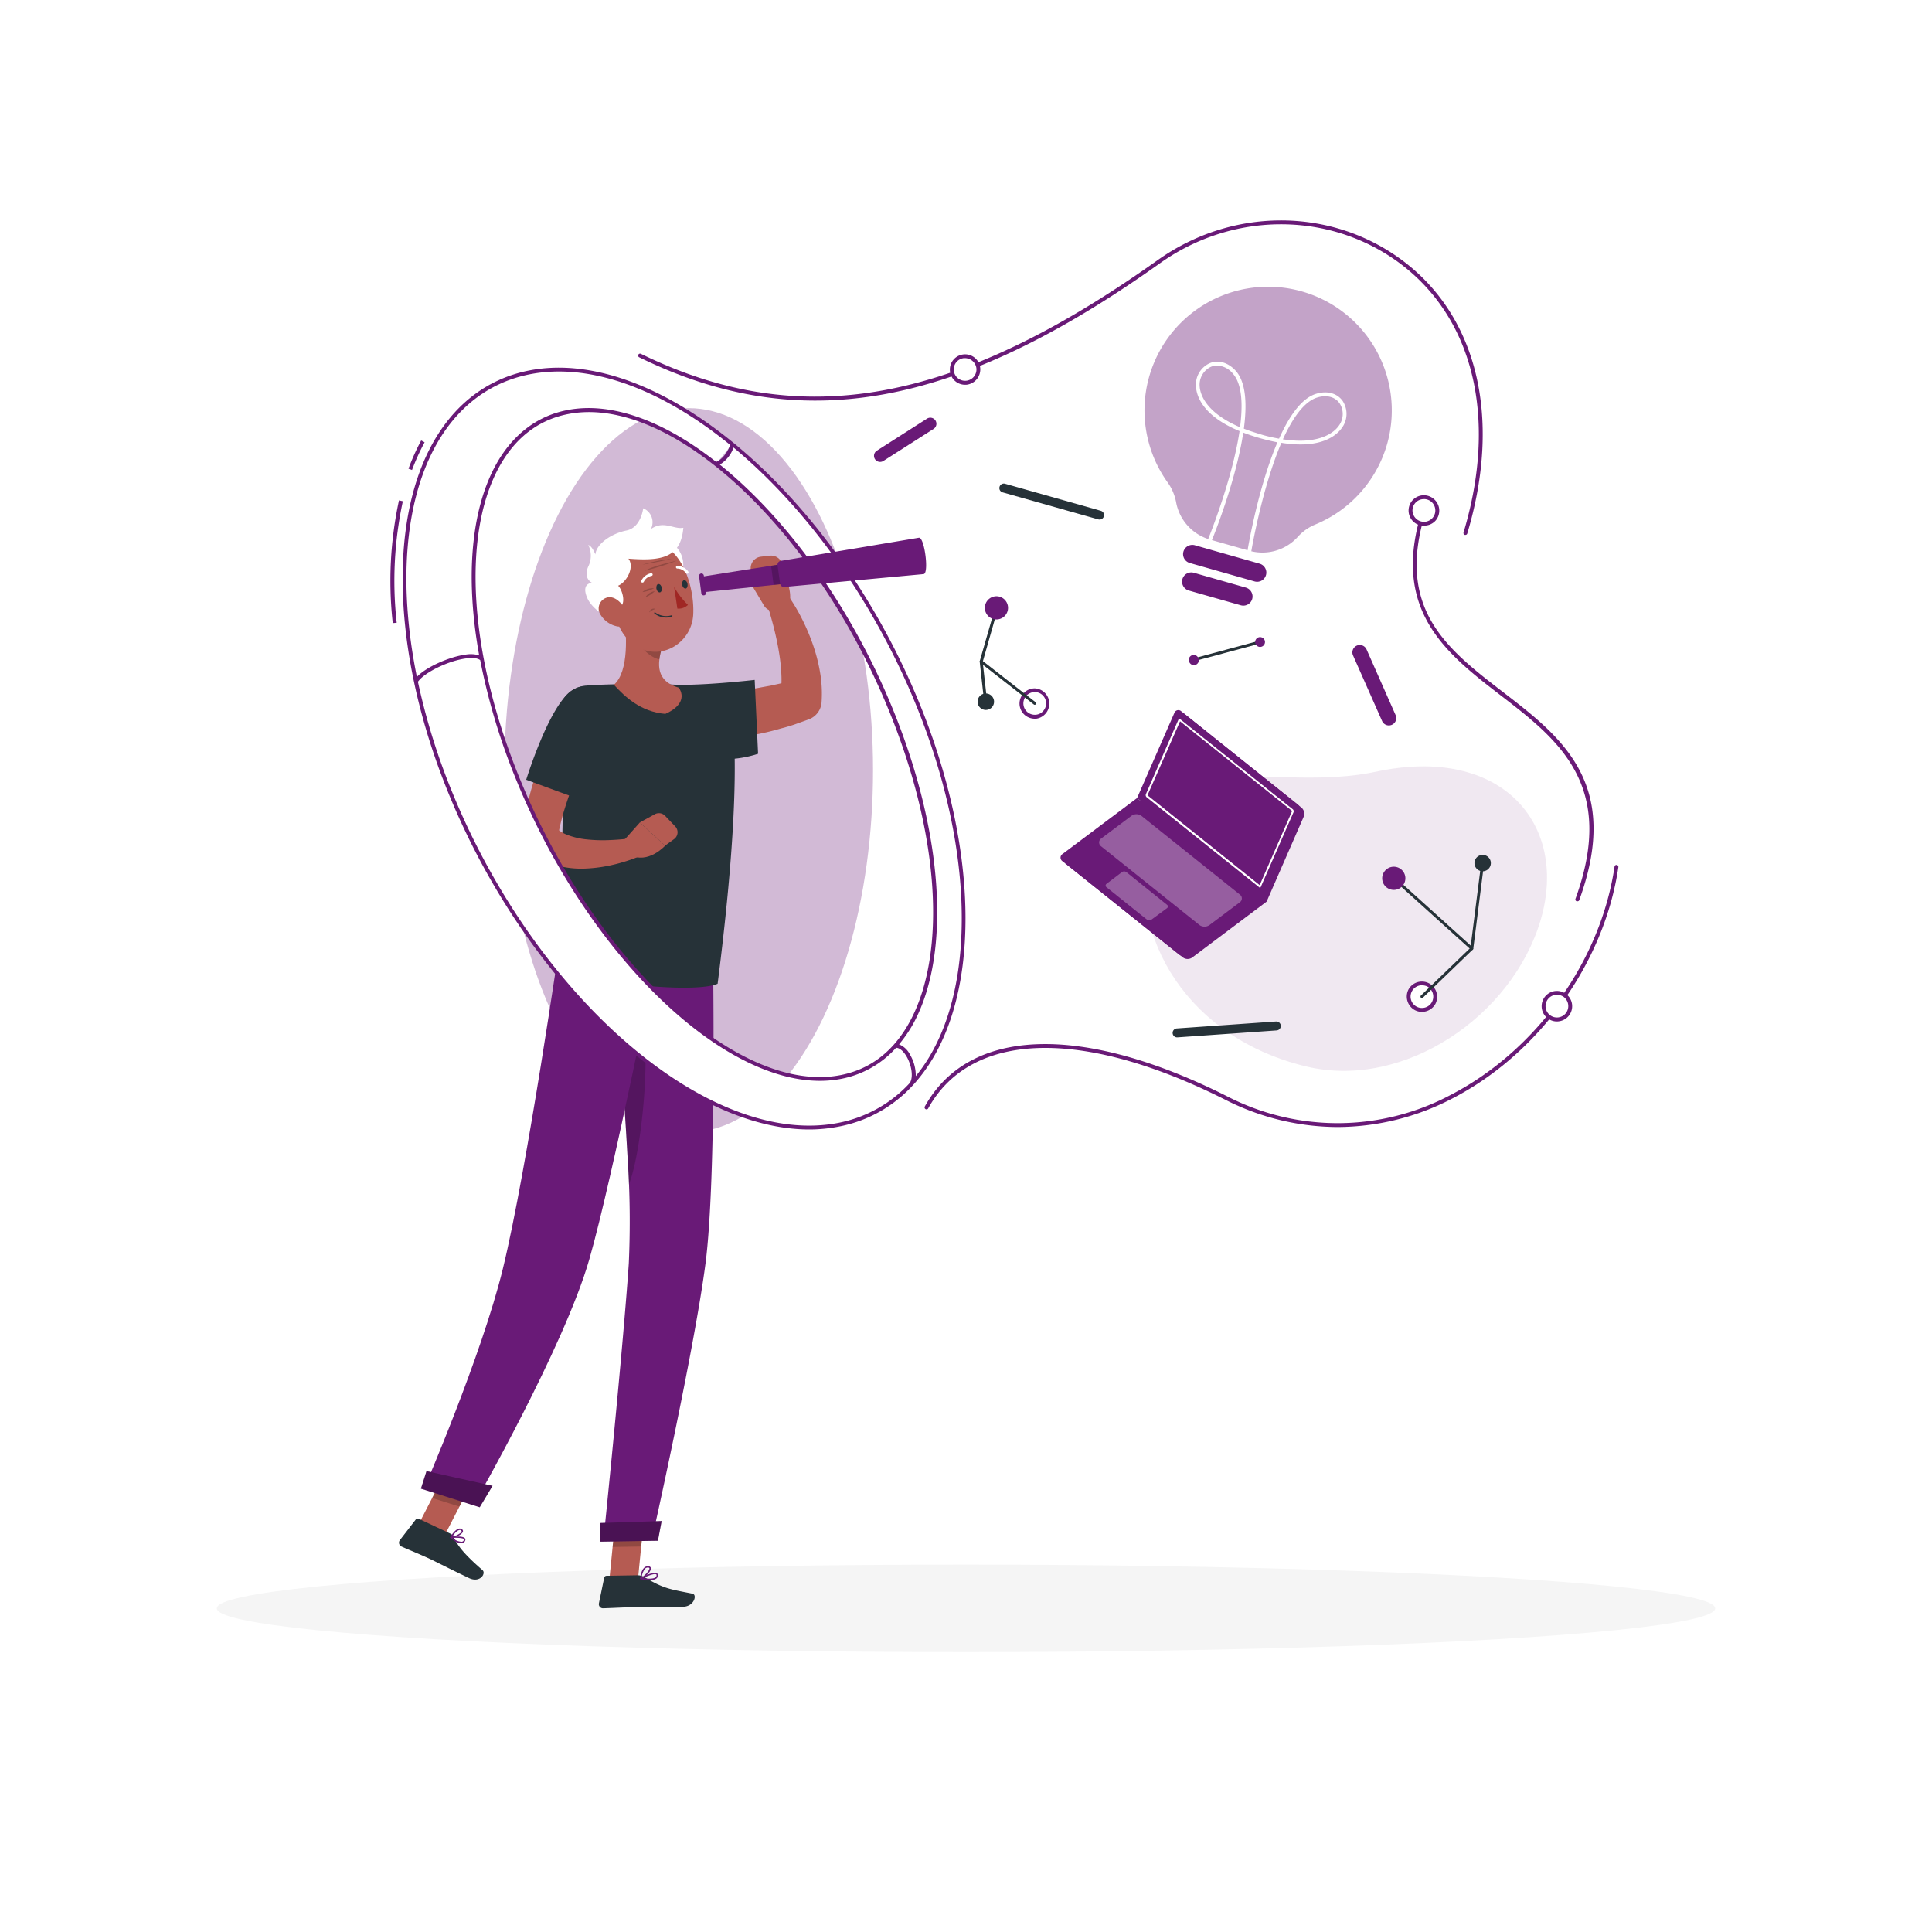 <svg class="animated" id="freepik_stories-visionary-technology" xmlns="http://www.w3.org/2000/svg" viewBox="0 0 500 500" version="1.1" xmlns:xlink="http://www.w3.org/1999/xlink" xmlns:svgjs="http://svgjs.com/svgjs"><style>svg#freepik_stories-visionary-technology:not(.animated) .animable {opacity: 0;}svg#freepik_stories-visionary-technology.animated #freepik--Device--inject-2 {animation: 6s Infinite  linear floating;animation-delay: 0s;}svg#freepik_stories-visionary-technology.animated #freepik--light-bulb--inject-2 {animation: 6s Infinite  linear wind;animation-delay: 0s;}            @keyframes floating {                0% {                    opacity: 1;                    transform: translateY(0px);                }                50% {                    transform: translateY(-10px);                }                100% {                    opacity: 1;                    transform: translateY(0px);                }            }                    @keyframes wind {                0% {                    transform: rotate( 0deg );                }                25% {                    transform: rotate( 1deg );                }                75% {                    transform: rotate( -1deg );                }            }        .animator-hidden { display: none; }</style><g id="freepik--background-complete--inject-2" class="animable animator-hidden" style="transform-origin: 250px 226.87px;"><rect y="382.4" width="500" height="0.25" style="fill: rgb(235, 235, 235); transform-origin: 250px 382.525px;" id="elvx1tmxe6egj" class="animable"></rect><rect x="324.56" y="389.21" width="33.12" height="0.25" style="fill: rgb(235, 235, 235); transform-origin: 341.12px 389.335px;" id="ellkqohm4hwxn" class="animable"></rect><rect x="428.57" y="391.4" width="8.69" height="0.25" style="fill: rgb(235, 235, 235); transform-origin: 432.915px 391.525px;" id="elpgd78nu8ld9" class="animable"></rect><rect x="358.68" y="398.49" width="19.19" height="0.25" style="fill: rgb(235, 235, 235); transform-origin: 368.275px 398.615px;" id="elab4krkuh8r" class="animable"></rect><rect x="206.81" y="395.11" width="43.19" height="0.25" style="fill: rgb(235, 235, 235); transform-origin: 228.405px 395.235px;" id="elexhhkq5ci5" class="animable"></rect><rect x="191.57" y="395.11" width="6.33" height="0.25" style="fill: rgb(235, 235, 235); transform-origin: 194.735px 395.235px;" id="elq39k2leczy" class="animable"></rect><rect x="77.31" y="390.89" width="93.68" height="0.25" style="fill: rgb(235, 235, 235); transform-origin: 124.15px 391.015px;" id="elkojfkcvprtk" class="animable"></rect><path d="M237,337.8H43.91a5.71,5.71,0,0,1-5.7-5.71V60.66A5.71,5.71,0,0,1,43.91,55H237a5.71,5.71,0,0,1,5.71,5.71V332.09A5.71,5.71,0,0,1,237,337.8ZM43.91,55.2a5.46,5.46,0,0,0-5.45,5.46V332.09a5.46,5.46,0,0,0,5.45,5.46H237a5.47,5.47,0,0,0,5.46-5.46V60.66A5.47,5.47,0,0,0,237,55.2Z" style="fill: rgb(235, 235, 235); transform-origin: 140.46px 196.4px;" id="eluux2g7g9i5" class="animable"></path><path d="M453.31,337.8H260.21a5.72,5.72,0,0,1-5.71-5.71V60.66A5.72,5.72,0,0,1,260.21,55h193.1A5.71,5.71,0,0,1,459,60.66V332.09A5.71,5.71,0,0,1,453.31,337.8ZM260.21,55.2a5.47,5.47,0,0,0-5.46,5.46V332.09a5.47,5.47,0,0,0,5.46,5.46h193.1a5.47,5.47,0,0,0,5.46-5.46V60.66a5.47,5.47,0,0,0-5.46-5.46Z" style="fill: rgb(235, 235, 235); transform-origin: 356.75px 196.4px;" id="elcako5b6ipue" class="animable"></path><g id="elc2iox3bun8k"><rect x="159.44" y="80.68" width="276.56" height="211.94" style="fill: rgb(230, 230, 230); transform-origin: 297.72px 186.65px; transform: rotate(180deg);" class="animable" id="el901n7sze30n"></rect></g><path d="M143.72,75.67H445.49A1.46,1.46,0,0,1,447,77.13h0a1.45,1.45,0,0,1-1.46,1.45H143.72a1.45,1.45,0,0,1-1.46-1.45h0A1.46,1.46,0,0,1,143.72,75.67Z" style="fill: rgb(245, 245, 245); transform-origin: 294.63px 77.125px;" id="elz081hzu4rk" class="animable"></path><g id="eldnicev9rffq"><rect x="153.21" y="80.68" width="279.87" height="211.94" style="fill: rgb(235, 235, 235); transform-origin: 293.145px 186.65px; transform: rotate(180deg);" class="animable" id="elivudmp3tsr"></rect></g><g id="elbxx6sewe3l4"><rect x="195.9" y="55.43" width="194.51" height="262.44" style="fill: rgb(250, 250, 250); transform-origin: 293.155px 186.65px; transform: rotate(90deg);" class="animable" id="eltrgs7jsjmpi"></rect></g><polygon points="370.46 283.91 309.92 89.4 274.69 89.4 335.24 283.91 370.46 283.91" style="fill: rgb(255, 255, 255); transform-origin: 322.575px 186.655px;" id="elsrr4duyde2b" class="animable"></polygon><polygon points="310.68 283.91 250.13 89.4 236.4 89.4 296.94 283.91 310.68 283.91" style="fill: rgb(255, 255, 255); transform-origin: 273.54px 186.655px;" id="elkfovzkki98b" class="animable"></polygon><g id="elci8hxd7p4a6"><rect x="65.23" y="186.1" width="194.51" height="1.11" style="fill: rgb(230, 230, 230); transform-origin: 162.485px 186.655px; transform: rotate(90deg);" class="animable" id="elhi7c0otjzem"></rect></g><g id="elztcfikb0hc"><g style="opacity: 0.4; transform-origin: 398.69px 175.585px;" class="animable" id="el96bt1b69rvm"><g id="elez548lpg4o"><rect x="412.22" y="73.06" width="27.05" height="205.05" style="fill: rgb(240, 240, 240); transform-origin: 425.745px 175.585px; transform: rotate(180deg);" class="animable" id="elj7l2923tnr"></rect></g><g id="elhuu98ogyufh"><rect x="401.68" y="73.06" width="21.08" height="205.05" style="fill: rgb(230, 230, 230); transform-origin: 412.22px 175.585px; transform: rotate(180deg);" class="animable" id="elb85f9hkdwp"></rect></g><g id="el2458bpkzdyq"><rect x="385.16" y="73.06" width="27.05" height="205.05" style="fill: rgb(240, 240, 240); transform-origin: 398.685px 175.585px; transform: rotate(180deg);" class="animable" id="elg7mfn0enddr"></rect></g><g id="elxi7e2htdq1g"><rect x="374.63" y="73.06" width="21.08" height="205.05" style="fill: rgb(230, 230, 230); transform-origin: 385.17px 175.585px; transform: rotate(180deg);" class="animable" id="ell82jzwnanr"></rect></g><g id="elmflvegyklt"><rect x="358.11" y="73.06" width="27.05" height="205.05" style="fill: rgb(240, 240, 240); transform-origin: 371.635px 175.585px; transform: rotate(180deg);" class="animable" id="elf0f7v2tecl4"></rect></g></g></g><g id="elzzwszbwh3ul"><g style="opacity: 0.4; transform-origin: 163.185px 175.595px;" class="animable" id="elylpkwch1tu"><g id="el2gyvjc7j3tk"><rect x="167.51" y="73.07" width="8.64" height="205.05" style="fill: rgb(240, 240, 240); transform-origin: 171.83px 175.595px; transform: rotate(180deg);" class="animable" id="elm2lnw451t4m"></rect></g><g id="eligi5er8qjn"><rect x="164.14" y="73.07" width="6.73" height="205.05" style="fill: rgb(230, 230, 230); transform-origin: 167.505px 175.595px; transform: rotate(180deg);" class="animable" id="elyd1x5rf76pr"></rect></g><g id="elrqlnyb52lh"><rect x="158.87" y="73.07" width="8.64" height="205.05" style="fill: rgb(240, 240, 240); transform-origin: 163.19px 175.595px; transform: rotate(180deg);" class="animable" id="elmmqtaijywd"></rect></g><g id="ell9rfweb9ffg"><rect x="155.5" y="73.07" width="6.73" height="205.05" style="fill: rgb(230, 230, 230); transform-origin: 158.865px 175.595px; transform: rotate(180deg);" class="animable" id="elemt5asvs0lj"></rect></g><g id="el6r2jkvhp7tv"><rect x="150.22" y="73.07" width="8.64" height="205.05" style="fill: rgb(240, 240, 240); transform-origin: 154.54px 175.595px; transform: rotate(180deg);" class="animable" id="elreec95rrh"></rect></g></g></g><g id="elnr8a4jnlk8p"><rect x="75.38" y="107.71" width="61.96" height="77.89" style="fill: rgb(240, 240, 240); transform-origin: 106.36px 146.655px; transform: rotate(180deg);" class="animable" id="elvjodb515b6d"></rect></g><g id="el57arizactbn"><rect x="61.7" y="107.71" width="73.27" height="77.89" style="fill: rgb(245, 245, 245); transform-origin: 98.335px 146.655px; transform: rotate(180deg);" class="animable" id="elxh1ot75vg5c"></rect></g><g id="elgsdmmtd0ra9"><rect x="65.53" y="116.16" width="65.61" height="60.99" style="fill: rgb(255, 255, 255); transform-origin: 98.335px 146.655px; transform: rotate(-90deg);" class="animable" id="elt6i9wp66xse"></rect></g><g id="elih38jl5oycp"><rect x="406.82" y="311.73" width="12.25" height="65.68" style="fill: rgb(240, 240, 240); transform-origin: 412.945px 344.57px; transform: rotate(180deg);" class="animable" id="elfigqzj1sj0c"></rect></g><g id="el43kdhelz22k"><rect x="229.53" y="377.41" width="184.48" height="6.1" style="fill: rgb(240, 240, 240); transform-origin: 321.77px 380.46px; transform: rotate(180deg);" class="animable" id="elw66ist61hy"></rect></g><rect x="224.46" y="311.73" width="182.35" height="65.68" style="fill: rgb(250, 250, 250); transform-origin: 315.635px 344.57px;" id="elzp7xx5za87" class="animable"></rect><rect x="234.84" y="319.72" width="161.61" height="20.21" style="fill: rgb(240, 240, 240); transform-origin: 315.645px 329.825px;" id="el2uumqbly6ce" class="animable"></rect><rect x="234.84" y="345.68" width="161.61" height="20.21" style="fill: rgb(240, 240, 240); transform-origin: 315.645px 355.785px;" id="el8spzj1zeqht" class="animable"></rect><g id="elg1o42d5jipn"><rect x="268.37" y="317.21" width="94.54" height="4.33" rx="1.84" style="fill: rgb(250, 250, 250); transform-origin: 315.64px 319.375px; transform: rotate(180deg);" class="animable" id="elvqraa9y3ai"></rect></g><g id="elxcoqekgz7za"><rect x="268.37" y="343.18" width="94.54" height="4.33" rx="1.84" style="fill: rgb(250, 250, 250); transform-origin: 315.64px 345.345px; transform: rotate(180deg);" class="animable" id="eloc2pbcsosna"></rect></g><g id="elna2yp085w9"><rect x="220.95" y="305.84" width="185.87" height="5.89" style="fill: rgb(240, 240, 240); transform-origin: 313.885px 308.785px; transform: rotate(180deg);" class="animable" id="el3x2z3c8whl6"></rect></g><rect x="406.82" y="305.84" width="15.94" height="5.89" style="fill: rgb(230, 230, 230); transform-origin: 414.79px 308.785px;" id="el2mdnmkyvlt" class="animable"></rect><path d="M100.27,352.56h5.94c0-5.31,0-32.43.42-63.3.36-28.61,1-40.07,1.58-44.45l-4.77,8.32c-1.66,6.51-4.42,17.64-4.66,24.48C98,299.13,101,330,100.27,352.56Z" style="fill: rgb(230, 230, 230); transform-origin: 103.43px 298.685px;" id="elsxxzc2ag79j" class="animable"></path><path d="M95.76,249.19C87.85,233.72,72,225.64,55.88,218c-6.34-3,11.46,34,24.41,50.83,10,13,19.77,12.75,22.69,25.63C103.54,279.54,102.58,262.53,95.76,249.19Z" style="fill: rgb(230, 230, 230); transform-origin: 78.835px 256.144px;" id="elo1v1joajmw" class="animable"></path><path d="M110.79,275.37c7-9.15,18.56-11.49,30.3-13.44,4.6-.76-11.41,21.36-22,30.38-8.2,7-14.73,4.78-18.09,13.16C102.27,294.92,104.75,283.25,110.79,275.37Z" style="fill: rgb(230, 230, 230); transform-origin: 121.45px 283.69px;" id="elm8l9n2gfnil" class="animable"></path><path d="M96.66,292.86c-5.45-7.11-14.42-8.93-23.54-10.44C69.54,281.83,82,299,90.19,306c6.37,5.45,11.44,3.72,14,10.23C103.29,308.05,101.36,299,96.66,292.86Z" style="fill: rgb(230, 230, 230); transform-origin: 88.34px 299.318px;" id="el5anopb5drzi" class="animable"></path><path d="M107.88,320.72c3.76-4.8,9.88-6,16.1-7,2.44-.38-6.14,11.24-11.77,16-4.37,3.66-7.81,2.45-9.63,6.87C103.28,331,104.65,324.86,107.88,320.72Z" style="fill: rgb(230, 230, 230); transform-origin: 113.493px 325.15px;" id="el048qqxrz3y" class="animable"></path><path d="M104.34,249.77C108.72,234.6,126,211,143.79,206.08c7-1.9-18.11,36.49-26.71,55.59-6.69,14.88-13,23.91-13.87,34.57C98.77,282.84,100,264.94,104.34,249.77Z" style="fill: rgb(230, 230, 230); transform-origin: 122.715px 251.126px;" id="elhfx8q1gwhei" class="animable"></path><path d="M105.82,382.4h0c-12.32,0-22.5-1.83-23.21-14.12l-2-21h50.51l-2,21C128.31,380.57,118.13,382.4,105.82,382.4Z" style="fill: rgb(240, 240, 240); transform-origin: 105.865px 364.84px;" id="elgwzq6nw5448" class="animable"></path><polygon points="134.34 351.55 77.29 351.55 75.66 339.92 135.97 339.92 134.34 351.55" style="fill: rgb(240, 240, 240); transform-origin: 105.815px 345.735px;" id="el7bag3h0dyw4" class="animable"></polygon></g><g id="freepik--Shadow--inject-2" class="animable" style="transform-origin: 250px 416.24px;"><ellipse id="freepik--path--inject-2" cx="250" cy="416.24" rx="193.89" ry="11.32" style="fill: rgb(245, 245, 245); transform-origin: 250px 416.24px;" class="animable"></ellipse></g><g id="freepik--Graphics--inject-2" class="animable" style="transform-origin: 291.991px 174.358px;"><path d="M379.24,138.43a.34.34,0,0,1-.14,0,.5.5,0,0,1-.34-.62c8.95-29.81,2.52-56-17.2-70.19-18.08-12.95-42.74-12.75-61.37.52-52.71,37.53-93,44.8-134.76,24.33a.5.5,0,1,1,.44-.9c41.38,20.29,81.37,13,133.74-24.25,19-13.51,44.11-13.71,62.53-.51,20.09,14.4,26.66,41,17.58,71.29A.5.5,0,0,1,379.24,138.43Z" style="fill: #691A77; transform-origin: 274.437px 97.742px;" id="el9zbtukic61i" class="animable"></path><path d="M346.15,291.67a64.5,64.5,0,0,1-29.06-7.07c-37-18.63-65.78-17.79-76.87,2.24a.5.5,0,0,1-.68.2.51.51,0,0,1-.2-.68c11.39-20.56,40.62-21.55,78.2-2.66a62.27,62.27,0,0,0,58.06-.43c22.09-11.49,38.67-34.66,42.24-59a.5.5,0,0,1,.57-.42.51.51,0,0,1,.42.57c-3.62,24.68-20.41,48.13-42.77,59.76A64.54,64.54,0,0,1,346.15,291.67Z" style="fill: #691A77; transform-origin: 329.058px 257.757px;" id="ela8zbe8grvak" class="animable"></path><path d="M408.2,233.25l-.17,0a.5.5,0,0,1-.3-.64c10.73-29.49-4.58-41.27-19.39-52.67-14-10.8-28.55-22-20.28-47.94a.49.49,0,0,1,.63-.32.49.49,0,0,1,.32.62C361,157.58,374.55,168,389,179.12c15.09,11.61,30.7,23.62,19.72,53.8A.48.48,0,0,1,408.2,233.25Z" style="fill: #691A77; transform-origin: 389.028px 182.453px;" id="elaar0lbarlff" class="animable"></path><g id="eljiivep5ntpg"><path d="M398.73,238.06c-7.31,24.85-35.19,43.89-60.41,38-30.58-7.19-46.7-33.25-41.28-58.58s33.65-12.32,59-17.75C388.56,192.72,406,213.2,398.73,238.06Z" style="fill: #691A77; opacity: 0.1; transform-origin: 348.184px 237.737px;" class="animable" id="elou0ttnkfxxs"></path></g><path d="M253.19,95.26a3.45,3.45,0,1,1-3.81-3A3.45,3.45,0,0,1,253.19,95.26Z" style="fill: rgb(255, 255, 255); transform-origin: 249.767px 95.688px;" id="eljxj33fl2kj" class="animable"></path><path d="M249.76,99.58a3.94,3.94,0,1,1,3.92-4.38h0a4,4,0,0,1-3.48,4.36A3.31,3.31,0,0,1,249.76,99.58Zm0-6.89-.32,0a2.94,2.94,0,1,0,3.25,2.6h0A3,3,0,0,0,249.76,92.69Z" style="fill: #691A77; transform-origin: 249.762px 95.64px;" id="elu6ks1lxlyu" class="animable"></path><path d="M372,131.74a3.45,3.45,0,1,1-3.8-3A3.45,3.45,0,0,1,372,131.74Z" style="fill: rgb(255, 255, 255); transform-origin: 368.577px 132.169px;" id="elin3oxzv0xp" class="animable"></path><path d="M368.53,136.07a3.95,3.95,0,1,1,2.47-7,4,4,0,0,1,1.46,2.65h0a4,4,0,0,1-.84,2.9A3.91,3.91,0,0,1,369,136,3.25,3.25,0,0,1,368.53,136.07Zm0-6.89a1.83,1.83,0,0,0-.33,0,2.9,2.9,0,0,0-2,1.08,2.94,2.94,0,0,0-.63,2.17,3,3,0,0,0,3.25,2.6,3,3,0,0,0,2-1.09,2.9,2.9,0,0,0,.62-2.16h0a2.92,2.92,0,0,0-2.92-2.62Z" style="fill: #691A77; transform-origin: 368.511px 132.12px;" id="elts8d0i0k1hq" class="animable"></path><path d="M406.35,260a3.44,3.44,0,1,1-3.8-3A3.45,3.45,0,0,1,406.35,260Z" style="fill: rgb(255, 255, 255); transform-origin: 402.936px 260.419px;" id="el2eveu7ijliw" class="animable"></path><path d="M402.92,264.35a3.95,3.95,0,1,1,3.93-4.38h0a3.94,3.94,0,0,1-3.49,4.35A3.15,3.15,0,0,1,402.92,264.35Zm0-6.89a1.94,1.94,0,0,0-.33,0,2.94,2.94,0,1,0,3.26,2.6h0a3,3,0,0,0-1.09-2A2.94,2.94,0,0,0,402.93,257.46Z" style="fill: #691A77; transform-origin: 402.924px 260.4px;" id="el87ym7jp51ze" class="animable"></path><path d="M371.07,259.52a3.44,3.44,0,1,1-1.45-4.65A3.42,3.42,0,0,1,371.07,259.52Z" style="fill: rgb(255, 255, 255); transform-origin: 368.029px 257.918px;" id="elxdkpqc5vjr8" class="animable"></path><path d="M368,261.87a4,4,0,0,1-1.83-.45,4,4,0,0,1-1.66-5.33,3.95,3.95,0,0,1,7,3.66h0A4,4,0,0,1,368,261.87Zm0-6.89a2.94,2.94,0,1,0,2.6,4.31h0a3,3,0,0,0-1.24-4A3,3,0,0,0,368,255Z" style="fill: #691A77; transform-origin: 368.004px 257.946px;" id="elorwb8iz6nl" class="animable"></path><path d="M380.91,245.87a.39.39,0,0,1-.25-.1l-20.18-18.22a.38.38,0,0,1,.5-.56l19.65,17.74,2.71-21.41a.37.37,0,0,1,.42-.32.37.37,0,0,1,.32.42l-2.8,22.12a.36.36,0,0,1-.24.3A.28.28,0,0,1,380.91,245.87Z" style="fill: rgb(38, 50, 56); transform-origin: 372.239px 234.433px;" id="el3z1kbwfnh1i" class="animable"></path><path d="M368,258.3a.37.37,0,0,1-.27-.12.38.38,0,0,1,0-.53l12.89-12.43a.38.38,0,0,1,.53,0,.37.37,0,0,1,0,.53l-12.89,12.43A.36.36,0,0,1,368,258.3Z" style="fill: rgb(38, 50, 56); transform-origin: 374.442px 251.706px;" id="elkk8mh7cap2" class="animable"></path><path d="M363.39,228.66a3,3,0,1,1-1.27-4A3,3,0,0,1,363.39,228.66Z" style="fill: #691A77; transform-origin: 360.712px 227.309px;" id="elb7feuqgfu48" class="animable"></path><path d="M385.59,224.35a2.12,2.12,0,1,1-.9-2.86A2.12,2.12,0,0,1,385.59,224.35Z" style="fill: rgb(38, 50, 56); transform-origin: 383.71px 223.37px;" id="elnza5dk87jdb" class="animable"></path><path d="M264.35,181.94a3.44,3.44,0,1,1,3.36,3.52A3.43,3.43,0,0,1,264.35,181.94Z" style="fill: rgb(255, 255, 255); transform-origin: 267.789px 182.021px;" id="eljbieqef301" class="animable"></path><path d="M267.79,186h-.1a3.93,3.93,0,0,1-3.84-4,3.94,3.94,0,0,1,4-3.85,3.95,3.95,0,0,1-.1,7.89Zm0-6.89a2.94,2.94,0,0,0-2.94,2.87,2.94,2.94,0,0,0,2.87,3,2.84,2.84,0,0,0,2.1-.81,2.94,2.94,0,0,0-2-5.07Z" style="fill: #691A77; transform-origin: 267.704px 182.095px;" id="elofxlqgabtu" class="animable"></path><path d="M255.08,182a.38.38,0,0,1-.38-.33l-1.15-10.4a.38.38,0,0,1,0-.15l4-13.9A.37.37,0,0,1,258,157a.38.38,0,0,1,.26.47l-3.94,13.83,1.15,10.32a.39.39,0,0,1-.33.42Z" style="fill: rgb(38, 50, 56); transform-origin: 255.909px 169.512px;" id="elwoshpjf7i7j" class="animable"></path><path d="M267.79,182.4a.4.4,0,0,1-.23-.08l-13.87-10.81a.38.38,0,0,1-.06-.53.37.37,0,0,1,.52-.06L268,181.73a.38.38,0,0,1,.07.52A.38.38,0,0,1,267.79,182.4Z" style="fill: rgb(38, 50, 56); transform-origin: 260.846px 176.62px;" id="el5gzpmjrqbar" class="animable"></path><path d="M254.88,157.24a3,3,0,1,1,2.93,3.07A3,3,0,0,1,254.88,157.24Z" style="fill: #691A77; transform-origin: 257.879px 157.311px;" id="elgi51tgoxf5j" class="animable"></path><path d="M253,181.56a2.13,2.13,0,1,1,2.07,2.17A2.13,2.13,0,0,1,253,181.56Z" style="fill: rgb(38, 50, 56); transform-origin: 255.13px 181.601px;" id="elj3yvzmvs8ve" class="animable"></path><path d="M353.67,168.08l7.52,17a1.9,1.9,0,0,1-1,2.51h0a1.92,1.92,0,0,1-2.51-1l-7.53-17a1.92,1.92,0,0,1,1-2.51h0A1.92,1.92,0,0,1,353.67,168.08Z" style="fill: #691A77; transform-origin: 355.673px 177.333px;" id="elad48qr1slhr" class="animable"></path><path d="M304.55,266.16l25.69-1.8a1.16,1.16,0,0,1,1.23,1.08h0a1.16,1.16,0,0,1-1.07,1.23l-25.69,1.8a1.15,1.15,0,0,1-1.23-1.08h0A1.15,1.15,0,0,1,304.55,266.16Z" style="fill: rgb(38, 50, 56); transform-origin: 317.475px 266.415px;" id="eluzfzafydzx" class="animable"></path><path d="M260.1,125.19l24.79,7a1.15,1.15,0,0,1,.79,1.43h0a1.16,1.16,0,0,1-1.42.8l-24.79-7a1.15,1.15,0,0,1-.79-1.43h0A1.16,1.16,0,0,1,260.1,125.19Z" style="fill: rgb(38, 50, 56); transform-origin: 272.18px 129.805px;" id="elkz773iqdj6" class="animable"></path><path d="M241.61,111l-13,8.3a1.58,1.58,0,0,1-2.17-.48h0a1.58,1.58,0,0,1,.48-2.18l13-8.3a1.59,1.59,0,0,1,2.18.49h0A1.57,1.57,0,0,1,241.61,111Z" style="fill: #691A77; transform-origin: 234.268px 113.821px;" id="elotub5dni5s" class="animable"></path><path d="M308.93,171.14a.38.38,0,0,1-.36-.27.38.38,0,0,1,.27-.46l17.2-4.63a.38.38,0,0,1,.2.73L309,171.13Z" style="fill: rgb(38, 50, 56); transform-origin: 317.523px 168.457px;" id="elfizeqov0u67" class="animable"></path><path d="M325,166.77a1.27,1.27,0,1,1,1.74.48A1.26,1.26,0,0,1,325,166.77Z" style="fill: #691A77; transform-origin: 326.108px 166.151px;" id="el2j3hiqrwerw" class="animable"></path><path d="M307.82,171.4a1.28,1.28,0,0,1,.49-1.74,1.26,1.26,0,0,1,1.73.48,1.28,1.28,0,1,1-2.22,1.26Z" style="fill: #691A77; transform-origin: 308.958px 170.813px;" id="eluvuqygbro8k" class="animable"></path></g><g id="freepik--Device--inject-2" class="animable" style="transform-origin: 306.006px 215.981px;"><path d="M337.39,211.38a2.09,2.09,0,0,0-.55-2.35l-30.22-24.19a1.11,1.11,0,0,0-1.79.48l-9.63,22L276,221.75a1.11,1.11,0,0,0-.07,1.86l30.22,24.19a2.07,2.07,0,0,0,2.4,0l19.25-14.46Z" style="fill: #691A77; transform-origin: 306.502px 216.372px;" id="elst0c8bp53x" class="animable"></path><path d="M326.83,232.6l-32.56-26.06,9.64-22a1.1,1.1,0,0,1,1.78-.48l30.23,24.19a2.09,2.09,0,0,1,.54,2.35Z" style="fill: #691A77; transform-origin: 315.443px 208.19px;" id="elo11nlz5wvkb" class="animable"></path><path d="M326.08,229.73a.22.22,0,0,1-.15-.06l-29.22-23.38h0a.72.72,0,0,1-.16-.75L305,186.19a.28.28,0,0,1,.17-.15.28.28,0,0,1,.22.05l29.21,23.38a.69.69,0,0,1,.16.75l-8.49,19.36a.24.24,0,0,1-.17.14Zm-29-23.82L326,229.08,334.35,210a.34.34,0,0,0,0-.17l-28.95-23.16L297,205.74A.26.26,0,0,0,297,205.91Zm0,0Z" style="fill: rgb(255, 255, 255); transform-origin: 315.657px 207.882px;" id="elkxzjiin4me" class="animable"></path><path d="M326.83,232.6l-32.56-26.06L275,221a1.12,1.12,0,0,0-.07,1.86l30.23,24.19a2.06,2.06,0,0,0,2.4,0Z" style="fill: #691A77; transform-origin: 300.649px 226.988px;" id="el95bqa8htglb" class="animable"></path><g id="el0cqgl039bsrm"><path d="M285,217l7.81-5.86a2.21,2.21,0,0,1,2.59,0l25.5,20.4a1.21,1.21,0,0,1-.08,2l-7.8,5.86a2.24,2.24,0,0,1-2.6,0l-25.49-20.4A1.23,1.23,0,0,1,285,217Z" style="fill: rgb(255, 255, 255); opacity: 0.3; transform-origin: 302.92px 225.268px;" class="animable" id="elmevsvv3tjz"></path></g><g id="elv63apsvm0ej"><path d="M286.4,228.71l3.94-3a1,1,0,0,1,1.17,0L302,234.14a.55.55,0,0,1,0,.91L298,238a1,1,0,0,1-1.17,0l-10.47-8.38A.55.55,0,0,1,286.4,228.71Z" style="fill: rgb(255, 255, 255); opacity: 0.3; transform-origin: 294.189px 231.855px;" class="animable" id="eljom2ew5iq5g"></path></g></g><g id="freepik--light-bulb--inject-2" class="animable" style="transform-origin: 328.194px 115.474px;"><g id="elga3zo48qrbq"><path d="M359,114.87a32,32,0,1,0-56.88,9.89,12.85,12.85,0,0,1,2.25,5.18h0a12.36,12.36,0,0,0,8.77,9.7l10.19,2.89a12.34,12.34,0,0,0,12.57-3.63h0a12.49,12.49,0,0,1,4.59-3.2A32,32,0,0,0,359,114.87Z" style="fill: #691A77; opacity: 0.4; transform-origin: 328.194px 108.606px;" class="animable" id="eld74gt5iugq"></path></g><path d="M324.65,150.46l-16.74-4.76a2.39,2.39,0,0,1-1.64-2.94h0a2.4,2.4,0,0,1,3-1.64L326,145.88a2.39,2.39,0,0,1,1.64,2.94h0A2.39,2.39,0,0,1,324.65,150.46Z" style="fill: #691A77; transform-origin: 316.955px 145.79px;" id="elonzg6yh79f" class="animable"></path><path d="M321.13,156.65l-13.48-3.83a2.4,2.4,0,0,1-1.64-2.95h0a2.39,2.39,0,0,1,2.94-1.64l13.48,3.84a2.39,2.39,0,0,1,1.64,2.94h0A2.39,2.39,0,0,1,321.13,156.65Z" style="fill: #691A77; transform-origin: 315.04px 152.44px;" id="eln6gy9i03l5k" class="animable"></path><path d="M323.37,143h-.09a.51.51,0,0,1-.41-.58c.16-1,2.77-16.36,7.73-27.95-1.38-.26-2.87-.61-4.47-1.06s-3.06-.94-4.37-1.45c-1.87,12.46-7.75,26.91-8.12,27.84a.5.5,0,0,1-.93-.38c.09-.23,6.21-15.28,8.09-27.85-9.71-4-11.15-9.24-11.28-11.51A6.08,6.08,0,0,1,313.07,94c2.28-.94,4.81-.18,6.77,2,2.64,3,2.91,8.64,2.07,14.94,1.33.53,2.83,1,4.49,1.51s3.2.82,4.62,1.08c2.6-5.8,5.81-10.48,9.62-11.62,2.83-.85,5.38-.16,6.82,1.83a6.09,6.09,0,0,1-.18,7c-1.31,1.87-5.27,5.53-15.66,3.86-5,11.68-7.72,27.69-7.76,27.94A.49.49,0,0,1,323.37,143Zm8.67-29.3c9.95,1.5,13.49-2.16,14.42-3.48a5.09,5.09,0,0,0,.19-5.89c-1.18-1.64-3.32-2.19-5.73-1.46C337.47,103.93,334.49,108.27,332,113.73ZM315,94.61a4.16,4.16,0,0,0-1.58.31,5.1,5.1,0,0,0-2.94,5.11c.1,1.62,1.18,6.59,10.44,10.54.78-5.93.53-11.18-1.86-13.88A5.55,5.55,0,0,0,315,94.61Z" style="fill: rgb(255, 255, 255); transform-origin: 328.988px 118.302px;" id="elm2y8x56u0ir" class="animable"></path></g><g id="freepik--Character--inject-2" class="animable" style="transform-origin: 178.24px 255.207px;"><g id="ele1sae3yxt3e"><ellipse cx="178.24" cy="199.33" rx="47.7" ry="93.7" style="fill: #691A77; opacity: 0.3; transform-origin: 178.24px 199.33px; transform: rotate(-26.41deg);" class="animable" id="elbou5950u6rv"></ellipse></g><polygon points="157.72 408.66 165.12 408.54 166.82 391.38 159.42 391.49 157.72 408.66" style="fill: rgb(181, 91, 82); transform-origin: 162.27px 400.02px;" id="elwvkm2vcqdxa" class="animable"></polygon><polygon points="108 395.15 115.05 397.39 123 381.94 115.95 379.7 108 395.15" style="fill: rgb(181, 91, 82); transform-origin: 115.5px 388.545px;" id="el9x84brcujnl" class="animable"></polygon><g id="ely136mc64fz"><polygon points="166.82 391.38 165.94 400.23 158.54 400.35 159.42 391.5 166.82 391.38" style="opacity: 0.2; transform-origin: 162.68px 395.865px;" class="animable" id="elebbyrcl5a15"></polygon></g><g id="el64g2r78qfd9"><polygon points="115.94 379.7 123 381.94 118.9 389.9 111.84 387.67 115.94 379.7" style="opacity: 0.2; transform-origin: 117.42px 384.8px;" class="animable" id="elbuykks0d7qg"></polygon></g><path d="M168.69,398.48l-12.53.19s5-48.67,6.57-71.67a243.65,243.65,0,0,0-.32-27.53c-.75-13.42-1.23-18.79-2.24-35.75-.72-12.1-1.6-19.93-1.6-19.93l25.93,2.13s1,58.71-1.92,81.1C179.52,350.3,168.69,398.48,168.69,398.48Z" style="fill: #691A77; transform-origin: 170.413px 321.23px;" id="eltpxmk6040k" class="animable"></path><g id="el5r7ynw9l06g"><path d="M165.7,260.05c3.25,12.08.1,39.11-2.95,46.46-.09-2.3-.21-4.65-.34-7-.75-13.42-1.24-18.79-2.25-35.75,0-.34,0-.67,0-1A18,18,0,0,1,165.7,260.05Z" style="opacity: 0.2; transform-origin: 163.616px 283.28px;" class="animable" id="ele0ypdu86ujt"></path></g><path d="M170.51,244.77s-12,60.32-18,81.15c-6.56,22.82-29.83,63.39-29.83,63.39l-12.92-4.09s14.88-34.35,20.37-56.83c6.26-25.62,14.92-85.71,14.92-85.71Z" style="fill: #691A77; transform-origin: 140.135px 315.995px;" id="el9cefo6wva4s" class="animable"></path><path d="M116.55,396.9l-8.16-3.84a.65.65,0,0,0-.79.19l-4.11,5.33a1.09,1.09,0,0,0,.42,1.66c2.65,1.18,4.63,1.93,7.94,3.48,2,1,6.76,3.38,9.57,4.7s4.44-1.22,3.45-2.08c-4.41-3.82-6.47-6.26-7.42-8.52A1.79,1.79,0,0,0,116.55,396.9Z" style="fill: rgb(38, 50, 56); transform-origin: 114.213px 400.896px;" id="eljpjoy12v3y8" class="animable"></path><path d="M165.06,407.68l-8.08.13a.64.64,0,0,0-.62.52L155,414.92a1.07,1.07,0,0,0,1.08,1.3c2.92-.09,7.12-.33,10.79-.39,4.28-.06,4.77.11,9.79,0,3,0,3.83-3.13,2.56-3.39-5.81-1.17-7.32-1.23-12.37-4.24A3.51,3.51,0,0,0,165.06,407.68Z" style="fill: rgb(38, 50, 56); transform-origin: 167.384px 411.95px;" id="elf7rpf0sir7" class="animable"></path><path d="M151.74,177.43a128.15,128.15,0,0,1,27.86,1,12.25,12.25,0,0,1,10.3,11.31c.63,9.75.41,28.91-4.18,64.85-5.7,2.5-30.58.09-42.8-3.75.66-4.11,4.53-37.27,1.69-65A7.7,7.7,0,0,1,151.74,177.43Z" style="fill: rgb(38, 50, 56); transform-origin: 166.539px 216.35px;" id="elx7wu3w7bnv" class="animable"></path><path d="M153.79,190.71l-1.52,3.11q-.75,1.6-1.47,3.24c-1,2.17-1.85,4.36-2.7,6.56s-1.58,4.42-2.25,6.63a65.61,65.61,0,0,0-1.56,6.64l-1-3.41a7.71,7.71,0,0,0,3.31,2.5,18.89,18.89,0,0,0,5.25,1.26,38.74,38.74,0,0,0,6,.17,59.61,59.61,0,0,0,6.18-.56l.15,0a2.49,2.49,0,0,1,1.31,4.76c-1.17.5-2.22.87-3.35,1.23s-2.24.68-3.39.94a37.8,37.8,0,0,1-7.14,1,24.42,24.42,0,0,1-7.74-.86,15.77,15.77,0,0,1-7.58-4.68,4.16,4.16,0,0,1-1-3.16l0-.25a62.61,62.61,0,0,1,1.29-8c.61-2.57,1.32-5.1,2.16-7.56s1.77-4.89,2.8-7.26c.52-1.19,1.05-2.36,1.61-3.53s1.12-2.3,1.81-3.54a5,5,0,0,1,8.88,4.57Z" style="fill: rgb(181, 91, 82); transform-origin: 151.139px 204.131px;" id="el60tgv2w5lkx" class="animable"></path><path d="M161.59,217.35l4-4.49,6.55,6s-4.45,4.94-9.17,2.35Z" style="fill: rgb(181, 91, 82); transform-origin: 166.865px 217.411px;" id="elfsap1e6ug" class="animable"></path><path d="M172.12,211.13l2.63,2.75a2.19,2.19,0,0,1-.3,3.28l-2.33,1.69-6.55-6,3.92-2.14A2.2,2.2,0,0,1,172.12,211.13Z" style="fill: rgb(181, 91, 82); transform-origin: 170.461px 214.65px;" id="elx3xb0cqr89" class="animable"></path><path d="M148.18,178.59c-6,3.68-12,23.21-12,23.21l15.8,5.8a53.5,53.5,0,0,0,6.51-15C160.88,183.55,154.81,174.54,148.18,178.59Z" style="fill: rgb(38, 50, 56); transform-origin: 147.601px 192.596px;" id="el33c5uv0s27z" class="animable"></path><path d="M182.19,178.89c-.13,0,.18,0,.33,0l.61.05c.44,0,.88.06,1.35.06.93,0,1.9,0,2.87,0,2-.06,4-.28,6-.52,1-.13,2-.28,3-.47s2-.37,3.06-.56l3.08-.68,3.07-.76-3.7,4.5a26.72,26.72,0,0,0,.38-5.47,47.39,47.39,0,0,0-.59-5.94q-.48-3-1.25-6.12c-.49-2-1.11-4.14-1.68-6.07l-.06-.18a3,3,0,0,1,5.31-2.59,48.41,48.41,0,0,1,3.64,6.13,54.07,54.07,0,0,1,2.78,6.58,44.2,44.2,0,0,1,1.84,7.14,32.45,32.45,0,0,1,.39,7.82,5.07,5.07,0,0,1-3.34,4.37l-.36.13-3.34,1.2c-1.13.37-2.26.72-3.41,1a67.65,67.65,0,0,1-7,1.66,56.62,56.62,0,0,1-7.34.87c-1.26,0-2.52.09-3.83,0-.65,0-1.32-.07-2-.14l-1.06-.13c-.4-.06-.65-.09-1.33-.24a6,6,0,0,1,2.54-11.72Z" style="fill: rgb(181, 91, 82); transform-origin: 193.898px 171.993px;" id="eld8pkcgr0zxa" class="animable"></path><path d="M197.73,156.73l-2.91-4.88,8.5-2.51s1.74,3.92,1,6.61a2.74,2.74,0,0,1-2.32,1.94l-1.52.19A2.81,2.81,0,0,1,197.73,156.73Z" style="fill: rgb(181, 91, 82); transform-origin: 199.662px 153.72px;" id="eldx0nl1q69w7" class="animable"></path><path d="M196.9,144.07l2.35-.27a3,3,0,0,1,3.2,2.2l.87,3.34-8.5,2.51-.53-4.49A3,3,0,0,1,196.9,144.07Z" style="fill: rgb(181, 91, 82); transform-origin: 198.797px 147.817px;" id="elxoaf7bk8i59" class="animable"></path><path d="M173.09,177.1c7,.61,22.22-1.14,22.22-1.14l.88,19.12a28.58,28.58,0,0,1-16,.5C171.07,193.26,165.36,176.43,173.09,177.1Z" style="fill: rgb(38, 50, 56); transform-origin: 182.829px 186.224px;" id="elo8ja8inzlj" class="animable"></path><path d="M161.4,158.37c.82,5.46,1.43,15.41-2.52,18.85,2.81,3.05,6.88,7,13.3,7.53,4.07-1.79,5.1-4.36,3.51-6.77-6-1.71-5.61-6.18-4.37-10.33Z" style="fill: rgb(181, 91, 82); transform-origin: 167.641px 171.56px;" id="elcs0i8hq1g5" class="animable"></path><g id="elgflonwb1dyt"><path d="M165.45,162.16l5.87,5.48a17.92,17.92,0,0,0-.66,3c-2.28-.43-5.33-3.11-5.47-5.53A7.82,7.82,0,0,1,165.45,162.16Z" style="opacity: 0.2; transform-origin: 168.234px 166.4px;" class="animable" id="elrm4nc4yqu0p"></path></g><path d="M173.2,140c7.48,5,1.08,13,1.08,13S170.57,146.44,173.2,140Z" style="fill: rgb(255, 255, 255); transform-origin: 174.544px 146.5px;" id="el8nwwqyu9alf" class="animable"></path><path d="M157.45,152.54c1.78,7.12,2.46,11.38,6.78,14.4,6.51,4.55,14.79-.4,15.18-7.91.34-6.76-2.63-17.28-10.21-18.84A10,10,0,0,0,157.45,152.54Z" style="fill: rgb(181, 91, 82); transform-origin: 168.275px 154.327px;" id="elj7hz4vstapf" class="animable"></path><g id="elwte95h6okmf"><path d="M169.26,152.23a4.11,4.11,0,0,0-3,1A8.1,8.1,0,0,0,169.26,152.23Z" style="opacity: 0.2; transform-origin: 167.76px 152.725px;" class="animable" id="elwh9gzuqtg5f"></path></g><g id="elq7uhtie5i"><path d="M169.45,153a3.37,3.37,0,0,0-2.39,1.54A6.68,6.68,0,0,0,169.45,153Z" style="opacity: 0.2; transform-origin: 168.255px 153.77px;" class="animable" id="elwl8a3ihto4l"></path></g><g id="elrgk9bmoshlm"><path d="M169.65,157.6a1.17,1.17,0,0,0-1.61.88A3.61,3.61,0,0,1,169.65,157.6Z" style="opacity: 0.2; transform-origin: 168.845px 157.994px;" class="animable" id="elr5lbivu53d"></path></g><g id="elj3qjhfkhc5r"><path d="M173.89,144.62a42.14,42.14,0,0,0-7.64,1.51C170.54,145.42,173.89,144.62,173.89,144.62Z" style="opacity: 0.2; transform-origin: 170.07px 145.375px;" class="animable" id="els9l5f98d5i"></path></g><g id="elq6gyu3kkoo"><path d="M175.17,145.11s-5.82,1.2-8.38,2.62A74.79,74.79,0,0,0,175.17,145.11Z" style="opacity: 0.2; transform-origin: 170.98px 146.42px;" class="animable" id="elcm2z0bwgb8c"></path></g><path d="M159.47,157.51c3-.3,1.66-4.89.5-5.93,2.33-1,4.29-4.91,2.66-7,8.63.67,13.56-.25,14.22-8-2.47.5-5.07-2-8.39.33a3.91,3.91,0,0,0-2-5.37s-.54,5-4.33,5.75-7.8,3.41-8.05,6.21c-.9-2.31-1.83-2.46-1.83-2.46a6.29,6.29,0,0,1,0,5.56c-1.42,3.19,1,4.24,1,4.24s-3.1,0-1.15,4.18C153.54,157.94,158.8,161.69,159.47,157.51Z" style="fill: rgb(255, 255, 255); transform-origin: 164.153px 145.457px;" id="elblijkwrdtg7" class="animable"></path><path d="M155.51,159.23a6.59,6.59,0,0,0,4.12,2.86c2.25.47,3.22-1.58,2.47-3.63-.68-1.84-2.66-4.3-4.86-3.85A2.94,2.94,0,0,0,155.51,159.23Z" style="fill: rgb(181, 91, 82); transform-origin: 158.642px 158.357px;" id="ely884stxzufa" class="animable"></path><polygon points="124.15 390.08 108.94 385.26 110.38 380.72 127.47 384.53 124.15 390.08" style="fill: #691A77; transform-origin: 118.205px 385.4px;" id="el2n9n72d1qz6" class="animable"></polygon><g id="el2opgjrup7x6"><polygon points="124.15 390.08 108.94 385.26 110.38 380.72 127.47 384.53 124.15 390.08" style="opacity: 0.3; transform-origin: 118.205px 385.4px;" class="animable" id="ela0f202govz5"></polygon></g><polygon points="170.27 398.74 155.34 398.98 155.26 394.15 171.23 393.64 170.27 398.74" style="fill: #691A77; transform-origin: 163.245px 396.31px;" id="ell7p3u3pxo7q" class="animable"></polygon><g id="elyb76f299j1"><polygon points="170.27 398.74 155.34 398.98 155.26 394.15 171.23 393.64 170.27 398.74" style="opacity: 0.3; transform-origin: 163.245px 396.31px;" class="animable" id="elxo7eay8bacn"></polygon></g><path d="M169.87,152.31c.09.59.47,1,.86,1s.63-.58.54-1.17-.47-1-.86-1S169.78,151.72,169.87,152.31Z" style="fill: rgb(38, 50, 56); transform-origin: 170.57px 152.225px;" id="elmxdg862g4v" class="animable"></path><path d="M176.54,151.32c.09.59.47,1,.86,1s.63-.58.54-1.17-.47-1-.86-1S176.45,150.73,176.54,151.32Z" style="fill: rgb(38, 50, 56); transform-origin: 177.24px 151.235px;" id="el251had96uap" class="animable"></path><path d="M174.47,151.92a21,21,0,0,0,3.57,4.63,3.44,3.44,0,0,1-2.74.95Z" style="fill: rgb(160, 39, 36); transform-origin: 176.255px 154.719px;" id="el61758z8g2d" class="animable"></path><path d="M173.13,159.77a4.87,4.87,0,0,1-3.77-1,.17.17,0,1,1,.23-.26,4.72,4.72,0,0,0,4.21.72.17.17,0,0,1,.21.12.17.17,0,0,1-.12.22A5.43,5.43,0,0,1,173.13,159.77Z" style="fill: rgb(38, 50, 56); transform-origin: 171.66px 159.146px;" id="elpzxkz3s42t" class="animable"></path><path d="M166.31,150.76a.33.33,0,0,1-.17,0,.34.34,0,0,1-.16-.47,3.49,3.49,0,0,1,2.54-1.94.36.36,0,0,1,.39.31.36.36,0,0,1-.31.39h0a2.73,2.73,0,0,0-2,1.56A.38.38,0,0,1,166.31,150.76Z" style="fill: rgb(255, 255, 255); transform-origin: 167.426px 149.56px;" id="el78nu55v8kt3" class="animable"></path><path d="M177.82,148.48a.35.35,0,0,1-.3-.14,2.78,2.78,0,0,0-2.23-1.2.35.35,0,0,1,0-.7,3.48,3.48,0,0,1,2.83,1.48.35.35,0,0,1-.07.49A.37.37,0,0,1,177.82,148.48Z" style="fill: rgb(255, 255, 255); transform-origin: 176.566px 147.46px;" id="el57n8mfnfkg4" class="animable"></path><path d="M118.22,399.11a8.62,8.62,0,0,1-1.64-1.07.16.16,0,0,1-.06-.18.18.18,0,0,1,.15-.13c.31,0,3.1-.35,3.66.38a.55.55,0,0,1,.06.58,1.06,1.06,0,0,1-.72.68A2.25,2.25,0,0,1,118.22,399.11ZM117.14,398a3.56,3.56,0,0,0,2.44,1,.7.7,0,0,0,.48-.47c0-.13,0-.19,0-.23C119.76,398,118.26,397.94,117.14,398Z" style="fill: #691A77; transform-origin: 118.479px 398.522px;" id="ely2mqzbb7kd" class="animable"></path><path d="M116.61,398.07a.23.23,0,0,1-.07-.07.19.19,0,0,1,0-.18c0-.08,1.11-1.93,2.19-2.21a.94.94,0,0,1,.77.12h0a.59.59,0,0,1,.31.65c-.21.81-2.24,1.65-3.11,1.7Zm2.63-2.08a.63.63,0,0,0-.43,0c-.69.18-1.43,1.2-1.77,1.73.93-.2,2.3-.91,2.43-1.39,0,0,0-.14-.16-.27h0Z" style="fill: #691A77; transform-origin: 118.17px 396.828px;" id="elh11lfut54sr" class="animable"></path><path d="M165.8,408.69a.18.18,0,0,1-.12-.13.2.2,0,0,1,.09-.19c.33-.17,3.29-1.73,4.19-1.24a.54.54,0,0,1,.3.46h0a1,1,0,0,1-.32.86c-.8.73-2.92.47-4.12.25Zm3.93-1.28c-.56-.19-2.16.45-3.33,1,1.64.25,2.86.16,3.31-.25a.67.67,0,0,0,.2-.57.19.19,0,0,0-.11-.18Z" style="fill: #691A77; transform-origin: 167.973px 407.983px;" id="elimfn06dmoom" class="animable"></path><path d="M165.8,408.69l-.05,0a.16.16,0,0,1-.07-.16c0-.08.17-2.08,1.1-2.86a1.3,1.3,0,0,1,1-.32h0c.48,0,.63.28.66.48.15.84-1.59,2.46-2.48,2.88A.15.15,0,0,1,165.8,408.69Zm2.1-3-.18,0h0a.94.94,0,0,0-.71.23,4.1,4.1,0,0,0-.94,2.3c.9-.56,2.08-1.84,2-2.34C168.06,405.84,168.05,405.76,167.9,405.71Zm-.16-.2Z" style="fill: #691A77; transform-origin: 167.063px 407.034px;" id="eluviajxaamlk" class="animable"></path><path d="M101.65,161.26a98.71,98.71,0,0,1,1.61-31.77l1,.23a97.87,97.87,0,0,0-1.59,31.45Zm5-39.62-.93-.34A57.49,57.49,0,0,1,109,114l.89.47A57.57,57.57,0,0,0,106.63,121.64Z" style="fill: #691A77; transform-origin: 105.465px 137.63px;" id="ela0n36g4mqfb" class="animable"></path><path d="M136.91,96.4c33.28-6.65,78.21,31.54,100.37,85.29s13.15,102.72-20.11,109.36S139,259.51,116.8,205.76,103.65,103,136.91,96.4Zm-2.62,105.87c19.58,47.51,57,81.73,83.46,76.43s32.12-48.1,12.54-95.61-57-81.74-83.47-76.44S114.7,154.75,134.29,202.27ZM107.6,176.4c2.08-3.65,14.39-8.51,17.11-5.8m107,100.07c3.13-.38,6.21,7.16,4.12,9.95M185.3,120.07c2.1-.57,3.94-3.46,4.19-5.15" style="fill: rgb(255, 255, 255); transform-origin: 177.031px 193.724px;" id="el1uyhzl7s528" class="animable"></path><path d="M209.45,292.3c-32.37,0-72.59-36.57-93.11-86.35-14.28-34.62-16.09-69.31-4.74-90.53,5.67-10.6,14.39-17.35,25.21-19.51h0c33.44-6.68,78.72,31.71,100.93,85.59,14.27,34.63,16.09,69.32,4.73,90.53a42.4,42.4,0,0,1-6.24,8.86l0,0h0a34.67,34.67,0,0,1-18.93,10.62A39.73,39.73,0,0,1,209.45,292.3ZM108.16,176.45a169.29,169.29,0,0,0,9.1,29.12c22,53.45,66.81,91.58,99.81,85a33.75,33.75,0,0,0,18.39-10.31c1-1.53.41-4.69-.81-6.79-.84-1.46-1.85-2.3-2.75-2.3h0a25.47,25.47,0,0,1-14.05,8c-26.69,5.35-64.38-29.09-84-76.73a164.61,164.61,0,0,1-9.57-31.6c-.64-.52-1.93-.67-3.67-.44C116,171,109.76,174.08,108.16,176.45Zm26.59,25.63c19.47,47.22,56.66,81.38,82.91,76.13,7.72-1.54,13.74-6.26,17.9-14,9.62-18,7.42-49-5.74-80.89-19.47-47.23-56.65-81.38-82.9-76.14-7.73,1.54-13.76,6.27-17.92,14C119.39,139.16,121.59,170.15,134.75,202.08Zm97.92,68.2a5.46,5.46,0,0,1,2.85,2.68A10.65,10.65,0,0,1,237,278.5a41.62,41.62,0,0,0,4.61-6.94c11.22-20.95,9.39-55.32-4.77-89.68-11.27-27.34-28.5-50.67-47-66.06a8.5,8.5,0,0,1-3.55,4.42c17.09,13.75,33.59,36.16,44.52,62.66,13.27,32.19,15.45,63.51,5.7,81.74A33.82,33.82,0,0,1,232.67,270.28ZM137,96.89c-10.52,2.1-19,8.67-24.53,19-7.87,14.71-9.32,36-4.58,59.29,2.44-2.6,8.45-5.21,12.55-5.76a7.72,7.72,0,0,1,3.57.18c-3.54-19.6-2.25-37,4.1-48.9,4.25-7.94,10.68-13,18.6-14.55,11.59-2.31,25.26,2.87,38.62,13.38,1.68-.59,3.23-2.91,3.6-4.41C171.46,100.89,152.87,93.72,137,96.89Z" style="fill: #691A77; transform-origin: 177.037px 193.727px;" id="elejfeqtmv859" class="animable"></path><polygon points="182.08 153.25 213.25 150.03 212.51 144.37 181.56 149.25 182.08 153.25" style="fill: #691A77; transform-origin: 197.405px 148.81px;" id="elouuhzsq67nr" class="animable"></polygon><g id="elmkxnds75jcd"><polygon points="199.56 146.41 200.21 151.37 213.24 150.03 212.5 144.37 199.56 146.41" style="opacity: 0.2; transform-origin: 206.4px 147.87px;" class="animable" id="el8lgennfrc5v"></polygon></g><path d="M201.89,151.08a1,1,0,0,0,1,.83l36.15-3.34c1.44-.19.21-9.6-1.22-9.41l-35.81,6a1,1,0,0,0-.79,1.07Z" style="fill: #691A77; transform-origin: 220.45px 145.534px;" id="elbho5bq7vpd8" class="animable"></path><path d="M182.19,154.07h0a.62.62,0,0,0,.54-.69l-.58-4.42a.63.63,0,0,0-.7-.54h0a.63.63,0,0,0-.53.7l.58,4.42A.61.61,0,0,0,182.19,154.07Z" style="fill: #691A77; transform-origin: 181.825px 151.246px;" id="eldjn03xq87qf" class="animable"></path></g><g id="freepik--Plant--inject-2" class="animable animator-hidden" style="transform-origin: 304.06px 355.44px;"><path d="M312.61,305.21a1,1,0,0,1,1.95.49,17.42,17.42,0,0,1-2,9c-3.16,5.43-9.73,7.36-9.73,7.36Z" style="fill: #691A77; transform-origin: 308.71px 313.256px;" id="elvn12wz040c" class="animable"></path><path d="M304.51,333.81a25.27,25.27,0,0,1-15.45-5,31.85,31.85,0,0,1-8.51-11.16,1,1,0,0,1,1.58-1.29Z" style="fill: #691A77; transform-origin: 292.416px 324.9px;" id="el2232lqazymij" class="animable"></path><path d="M323.41,346.4c-5.79,8.52-16.8,10.91-16.8,10.91L325.87,329a1,1,0,0,1,1.91.56C327.85,333.49,327.34,340.61,323.41,346.4Z" style="fill: #691A77; transform-origin: 317.204px 342.842px;" id="elo72oxct0vg" class="animable"></path><path d="M306.37,392.17h-.06a.44.44,0,0,1-.38-.51c3-21.24-2.49-77.9-8.93-91.86a.45.45,0,1,1,.82-.38c6.49,14,12,71,9,92.37A.45.45,0,0,1,306.37,392.17Z" style="fill: rgb(38, 50, 56); transform-origin: 302.309px 345.664px;" id="el8fjt87c9vn" class="animable"></path><path d="M293.82,367h25.1a2.26,2.26,0,0,1,2.26,2.45l-3.55,44.85a2.26,2.26,0,0,1-2.26,2.08h-18a2.26,2.26,0,0,1-2.26-2.08l-3.56-44.85A2.27,2.27,0,0,1,293.82,367Z" style="fill: #691A77; transform-origin: 306.365px 391.69px;" id="elwhn6znodv7d" class="animable"></path><path d="M293.68,302.11a4.5,4.5,0,1,0,1.22-6.24A4.5,4.5,0,0,0,293.68,302.11Z" style="fill: rgb(255, 255, 255); transform-origin: 297.416px 299.601px;" id="elapj9264df" class="animable"></path><path d="M297.42,304.7a5.1,5.1,0,1,1,2.84-.87A5.1,5.1,0,0,1,297.42,304.7Zm0-9a3.89,3.89,0,1,0,3.24,1.72A3.91,3.91,0,0,0,297.4,295.71Z" style="fill: #691A77; transform-origin: 297.411px 299.6px;" id="elr1b777qyqmq" class="animable"></path><path d="M297.73,314.88a1.9,1.9,0,1,0,1.71-2.08A1.9,1.9,0,0,0,297.73,314.88Z" style="fill: rgb(38, 50, 56); transform-origin: 299.621px 314.691px;" id="el463yqff99oq" class="animable"></path><path d="M302.63,353.47a1.9,1.9,0,1,0,1.9-1.9A1.9,1.9,0,0,0,302.63,353.47Z" style="fill: rgb(38, 50, 56); transform-origin: 304.53px 353.47px;" id="ele9ph1mlgakb" class="animable"></path><path d="M308.22,341.15a2.82,2.82,0,1,0-3.2-2.4A2.83,2.83,0,0,0,308.22,341.15Z" style="fill: rgb(38, 50, 56); transform-origin: 307.813px 338.359px;" id="elf6rxnjx9okv" class="animable"></path></g><defs>     <filter id="active" height="200%">         <feMorphology in="SourceAlpha" result="DILATED" operator="dilate" radius="2"></feMorphology>                <feFlood flood-color="#32DFEC" flood-opacity="1" result="PINK"></feFlood>        <feComposite in="PINK" in2="DILATED" operator="in" result="OUTLINE"></feComposite>        <feMerge>            <feMergeNode in="OUTLINE"></feMergeNode>            <feMergeNode in="SourceGraphic"></feMergeNode>        </feMerge>    </filter>    <filter id="hover" height="200%">        <feMorphology in="SourceAlpha" result="DILATED" operator="dilate" radius="2"></feMorphology>                <feFlood flood-color="#ff0000" flood-opacity="0.5" result="PINK"></feFlood>        <feComposite in="PINK" in2="DILATED" operator="in" result="OUTLINE"></feComposite>        <feMerge>            <feMergeNode in="OUTLINE"></feMergeNode>            <feMergeNode in="SourceGraphic"></feMergeNode>        </feMerge>            <feColorMatrix type="matrix" values="0   0   0   0   0                0   1   0   0   0                0   0   0   0   0                0   0   0   1   0 "></feColorMatrix>    </filter></defs></svg>